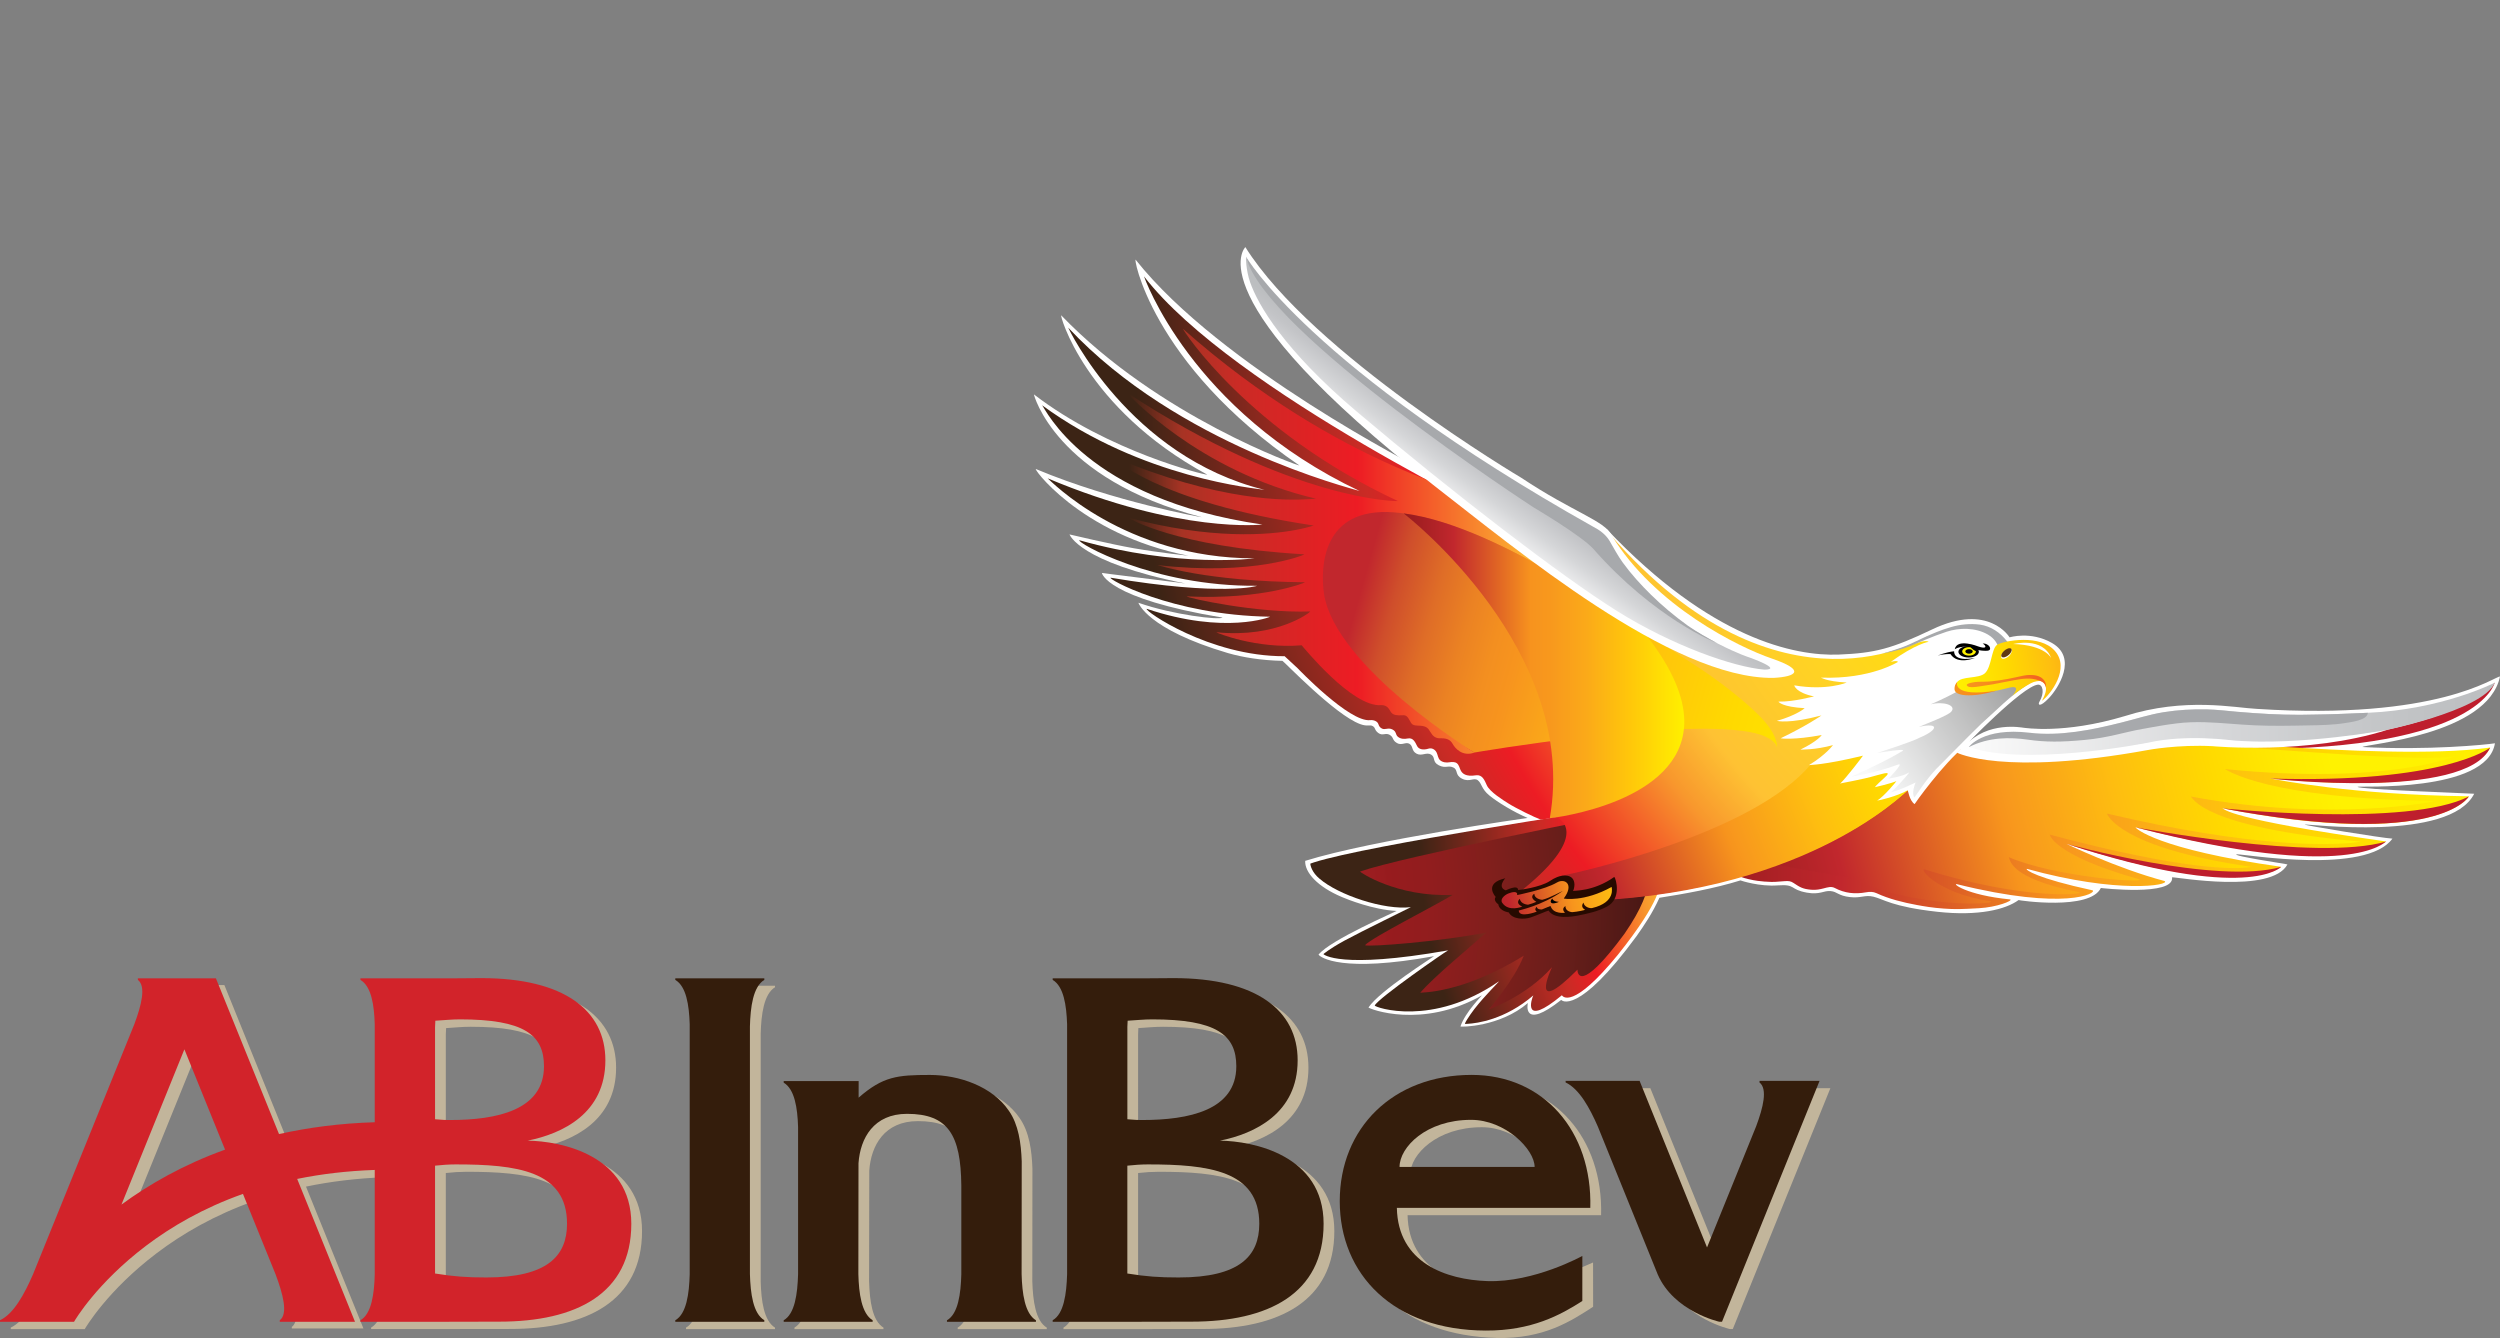 <?xml version="1.0" encoding="utf-8"?>
<!-- Generator: Adobe Illustrator 16.0.0, SVG Export Plug-In . SVG Version: 6.00 Build 0)  -->
<!DOCTYPE svg PUBLIC "-//W3C//DTD SVG 1.1//EN" "http://www.w3.org/Graphics/SVG/1.1/DTD/svg11.dtd">
<svg version="1.1" id="Layer_1" xmlns="http://www.w3.org/2000/svg" xmlns:xlink="http://www.w3.org/1999/xlink" x="0px" y="0px"
	 width="111.625px" height="59.742px" viewBox="0 0 111.625 59.742" enable-background="new 0 0 111.625 59.742"
	 xml:space="preserve">
<rect x="0" y="0" width="111.625" height="59.742" fill="#808080" stroke="none"/>
<g>
	<defs>
		<rect id="SVGID_1_" width="111.625" height="59.742"/>
	</defs>
	<clipPath id="SVGID_2_">
		<use xlink:href="#SVGID_1_"  overflow="visible"/>
	</clipPath>
	<g clip-path="url(#SVGID_2_)">
		<defs>
			<rect id="SVGID_3_" width="111.625" height="59.742"/>
		</defs>
		<clipPath id="SVGID_4_">
			<use xlink:href="#SVGID_3_"  overflow="visible"/>
		</clipPath>
		<path clip-path="url(#SVGID_4_)" fill="#C2B59B" d="M66.891,57.528c-1.728,0-3.993-0.808-4.043-3.268h8.641
			c0.095-3.438-2.096-5.938-5.3-5.938c-3.508,0-5.887,2.373-5.887,5.637c0,3.267,2.346,5.673,6.522,5.779
			c2.111,0.053,3.332-0.76,4.309-1.391l-0.003-1.978C71.13,56.37,68.651,57.528,66.891,57.528 M66.161,50.33
			c1.537,0,2.843,1.319,2.843,2.102h-6.035C62.969,51.549,64.161,50.33,66.161,50.33"/>
		<path clip-path="url(#SVGID_4_)" fill="#C2B59B" d="M34.605,44.08v-0.068h-3.975v0.068
			c0.495,0.293,0.616,1.131,0.643,1.977v11.169c-0.024,0.873-0.142,1.764-0.643,2.053v0.066h3.975v-0.066
			c-0.498-0.304-0.618-1.197-0.64-2.066V46.163C33.987,45.286,34.107,44.385,34.605,44.08"/>
		<path clip-path="url(#SVGID_4_)" fill="#C2B59B" d="M54.949,51.257c1.551-0.309,3.473-1.216,3.473-3.586
			c0-2.227-1.841-3.671-5.54-3.671l-1.423,0.013v-0.001h-3.975v0.068c0.49,0.292,0.613,1.132,0.642,1.976v11.172
			c-0.024,0.87-0.144,1.762-0.642,2.05v0.068h3.975v-0.003l2.229-0.003c3.411,0,5.89-1.237,5.89-4.37
			C59.578,51.897,56.417,51.278,54.949,51.257 M50.816,46.192c0.001-0.096,0.006-0.19,0.011-0.287
			c0.377-0.023,0.721-0.06,1.1-0.06c2.853,0,3.753,0.684,3.753,2.093c0,1.966-2.123,2.399-4.201,2.399
			c-0.207,0-0.255,0-0.663-0.034V46.192z M53.109,57.367c-0.879,0-1.455-0.039-2.293-0.177V52.375
			c0.305-0.035,0.642-0.055,0.919-0.055c2.7,0,4.972,0.272,4.972,2.649
			C56.707,56.407,55.828,57.367,53.109,57.367"/>
		<path clip-path="url(#SVGID_4_)" fill="#C2B59B" d="M79.043,48.59v0.069c0.368,0.29,0.158,1.119-0.149,1.956
			l-2.192,5.41l-3.014-7.436h-2.732l0.004,0.069c0.609,0.292,0.498,1.13,0.867,1.974l2.669,6.593
			c0.718,1.67,2.753,2.119,2.753,2.119h0.119l4.358-10.755H79.043z"/>
		<path clip-path="url(#SVGID_4_)" fill="#C2B59B" d="M46.093,57.212l0.005-5.033c-0.028-0.81-0.142-1.644-0.571-2.256
			c-0.742-1.091-2.227-1.599-3.525-1.599c-1.465,0-2.094,0.07-3.174,1.004l-0.008,0.018l-0.599-0.021l-2.748-0.727
			v0.071c0.492,0.291,0.616,1.128,0.642,1.973v6.582c-0.024,0.872-0.142,1.765-0.642,2.053v0.068h3.974v-0.068
			c-0.5-0.302-0.616-1.195-0.642-2.065l0.008-4.948c0.079-1.122,0.682-2.206,2.166-2.206
			c1.835,0,2.405,0.944,2.426,3.207v3.96c-0.025,0.872-0.146,1.765-0.644,2.053v0.068h3.977v-0.068
			C46.237,58.976,46.119,58.082,46.093,57.212"/>
		<path clip-path="url(#SVGID_4_)" fill="#341D0C" d="M62.37,53.93h8.637c0.095-3.433-2.095-5.936-5.299-5.936
			c-3.508,0-5.888,2.373-5.888,5.639s2.39,5.765,6.521,5.777c2.045,0.008,3.328-0.691,4.31-1.32l0.001-2.013
			c0,0-2.146,1.193-4.241,1.124C64.572,57.139,62.416,56.394,62.37,53.93 M65.682,50.001
			c1.532,0,2.839,1.319,2.839,2.104h-6.031C62.489,51.22,63.682,50.001,65.682,50.001"/>
		<path clip-path="url(#SVGID_4_)" fill="#341D0C" d="M34.127,43.752v-0.068h-3.975v0.068
			c0.492,0.292,0.616,1.13,0.643,1.976v11.17c-0.024,0.872-0.143,1.765-0.643,2.051v0.07h3.975v-0.07
			c-0.502-0.3-0.619-1.195-0.643-2.062V45.834C33.507,44.959,33.624,44.055,34.127,43.752"/>
		<path clip-path="url(#SVGID_4_)" fill="#341D0C" d="M54.471,50.93c1.549-0.31,3.469-1.217,3.469-3.587
			c0-2.227-1.839-3.67-5.54-3.67l-1.422,0.011H47.002v0.068c0.492,0.293,0.615,1.13,0.644,1.976v11.172
			c-0.026,0.87-0.144,1.764-0.644,2.049v0.07h3.976v-0.002l2.232-0.005c3.407,0,5.889-1.237,5.889-4.371
			C59.099,51.568,55.937,50.949,54.471,50.93 M50.336,45.865c0.003-0.096,0.008-0.192,0.013-0.29
			c0.375-0.021,0.719-0.06,1.1-0.06c2.851,0,3.752,0.685,3.752,2.093c0,1.968-2.121,2.401-4.203,2.401
			c-0.205,0-0.25,0-0.661-0.034V45.865z M52.629,57.039c-0.879,0-1.451-0.041-2.293-0.177v-4.815
			c0.305-0.035,0.64-0.056,0.919-0.056c2.7,0,4.972,0.272,4.972,2.649
			C56.227,56.079,55.35,57.039,52.629,57.039"/>
		<path clip-path="url(#SVGID_4_)" fill="#341D0C" d="M78.564,48.261l-0.003,0.071c0.371,0.29,0.164,1.117-0.149,1.957
			l-2.193,5.409l-3.011-7.438h-3.303v0.071c0.612,0.292,1.071,1.13,1.441,1.976l2.669,6.591
			c0.72,1.668,2.754,2.119,2.754,2.119h0.119l4.356-10.757H78.564z"/>
		<path clip-path="url(#SVGID_4_)" fill="#341D0C" d="M45.615,56.886l0.005-5.035c-0.029-0.81-0.144-1.643-0.574-2.254
			c-0.74-1.093-2.227-1.601-3.526-1.601c-1.466,0-2.091,0.069-3.172,1.004l-0.011,0.017l0.002-0.747h-3.347v0.071
			c0.49,0.29,0.615,1.128,0.642,1.974v6.584c-0.026,0.871-0.142,1.764-0.642,2.051v0.068h3.972v-0.068
			c-0.496-0.302-0.616-1.196-0.638-2.063l0.006-4.948c0.079-1.125,0.682-2.206,2.166-2.206
			c1.835,0,2.403,0.94,2.425,3.204v3.963c-0.024,0.871-0.141,1.764-0.641,2.051v0.068h3.973v-0.068
			C45.757,58.648,45.638,57.753,45.615,56.886"/>
		<path clip-path="url(#SVGID_4_)" fill="#C2B59B" d="M24.039,51.257c1.549-0.309,3.47-1.216,3.47-3.586
			c0-2.227-1.837-3.671-5.538-3.671l-1.425,0.013v-0.001h-3.976v0.068c0.492,0.292,0.616,1.132,0.644,1.976v4.379
			c-1.589,0.052-3.042,0.248-4.361,0.548l-2.835-7.001H6.844l0.013,0.03H6.634l0.002,0.068
			c0.373,0.292,0.157,1.132-0.156,1.976L1.953,57.227c-0.378,0.87-0.858,1.762-1.473,2.05v0.068h3.303
			c0.05-0.085,1.015-1.725,3.218-3.394c1.125-0.851,2.57-1.703,4.386-2.34l1.453,3.585
			c0.331,0.87,0.574,1.763,0.189,2.051v0.07h3.199l-2.565-6.335c1.078-0.225,2.259-0.373,3.551-0.42v4.664
			c-0.026,0.87-0.142,1.762-0.644,2.05v0.068h3.976v-0.003l2.232-0.003c3.41,0,5.889-1.237,5.889-4.37
			C28.667,51.897,25.505,51.278,24.039,51.257 M5.902,54.113l2.847-7.019l1.84,4.547
			C8.689,52.317,7.136,53.205,5.902,54.113 M19.905,46.192c0.004-0.095,0.007-0.19,0.013-0.287
			c0.374-0.023,0.721-0.06,1.1-0.06c2.85,0,3.753,0.684,3.753,2.093c0,1.966-2.124,2.399-4.204,2.399
			c-0.202,0-0.254,0-0.662-0.034V46.192z M22.197,57.367c-0.876,0-1.451-0.039-2.292-0.177V52.375
			c0.305-0.035,0.641-0.055,0.92-0.055c2.701,0,4.97,0.272,4.97,2.649
			C25.795,56.407,24.919,57.367,22.197,57.367"/>
		<path clip-path="url(#SVGID_4_)" fill="#D2232A" d="M23.558,50.93c1.553-0.31,3.472-1.217,3.472-3.587
			c0-2.227-1.838-3.67-5.541-3.67l-1.422,0.011h-3.974v0.068c0.492,0.293,0.613,1.13,0.639,1.976v4.38
			c-1.553,0.047-2.979,0.238-4.274,0.528l-2.817-6.952H6.154l0.003,0.068c0.373,0.293,0.157,1.13-0.158,1.976
			L1.474,56.899C1.095,57.77,0.616,58.663,0,58.948v0.07h3.306C3.354,58.931,4.319,57.294,6.52,55.624
			c1.113-0.842,2.537-1.681,4.328-2.316l1.457,3.592c0.327,0.87,0.569,1.764,0.187,2.049l-0.002,0.07h3.361
			l-2.582-6.38c1.055-0.216,2.205-0.357,3.463-0.401v4.662c-0.021,0.87-0.142,1.764-0.639,2.049v0.07h3.974
			v-0.002l2.23-0.005c3.412,0,5.891-1.237,5.891-4.371C28.188,51.568,25.027,50.949,23.558,50.93 M5.423,53.785
			l2.81-6.933l1.816,4.479C8.176,52.007,6.644,52.887,5.423,53.785 M19.425,45.865
			c0.001-0.096,0.005-0.192,0.013-0.29c0.375-0.021,0.721-0.06,1.098-0.06c2.853,0,3.753,0.685,3.753,2.093
			c0,1.971-2.123,2.401-4.201,2.401c-0.205,0-0.252,0-0.663-0.034V45.865z M21.718,57.039
			c-0.877,0-1.451-0.041-2.293-0.177v-4.815c0.306-0.035,0.64-0.056,0.921-0.056c2.701,0,4.972,0.272,4.972,2.649
			C25.318,56.079,24.439,57.039,21.718,57.039"/>
		<path clip-path="url(#SVGID_4_)" fill="#FFFFFF" d="M87.739,33.3c0,0,2.556-2.657,3.251-2.73
			c0.221-0.021,0.317,0.357,0.062,0.778c-0.062,0.114,0.012,0.261,0.433-0.18
			c0.421-0.441,1.286-1.795,0.137-2.458c-0.95-0.545-1.895-0.252-1.895-0.252s-0.927-1.563-3.453-0.356
			c-1.813,0.867-2.559,1.06-4.178,1.125c-1.947,0.074-5.695-0.681-10.35-5.595l-8.352-2.731
			c0,0-8.886-4.508-12.68-9.295c-0.147-0.308,0.611,4.606,7.305,9.177c0.021,0.042-6.267-2.165-10.633-6.7
			c-0.103-0.126,1.019,4.131,6.522,7.112c-0.092,0.023-4.435-1.036-7.743-3.585c-0.021-0.02,0.948,3.781,7.496,5.482
			c0.042,0.02-3.937-0.693-7.389-2.142c-0.296-0.231,1.895,2.919,6.8,3.864c0,0-1.23-0.123-2.456-0.336
			c-0.969-0.168-2.862-0.616-2.862-0.616s0.413,1.24,5.172,2.191l-3.727-0.469c0,0,0.188,1.13,5.389,1.992
			c-0.148,0.115-2.191-0.116-3.759-0.663c0,0,0.379,1.178,4.001,2.248c0.663,0.19,1.484,0.325,2.431,0.346
			c0.041,0,2.359,2.425,3.474,2.825c0.337,0.125,0.433,0.006,0.567,0.094c0.127,0.081,0.057,0.168,0.244,0.305
			c0.189,0.137,0.317-0.025,0.498,0.077c0.197,0.112,0.106,0.238,0.326,0.367c0.221,0.131,0.398-0.067,0.565,0.038
			c0.17,0.104,0.079,0.312,0.314,0.438c0.232,0.126,0.436-0.08,0.645,0.038c0.214,0.124,0.041,0.324,0.348,0.481
			c0.305,0.156,0.421-0.013,0.652,0.1c0.222,0.108,0.053,0.333,0.39,0.501c0.335,0.169,0.525-0.076,0.705,0.071
			c0.179,0.144,0.152,0.38,0.504,0.67c0.368,0.306,1.11,0.753,1.716,1.01c0,0-6.899,0.971-9.932,1.915
			c-0.026,0.509,0.543,1.156,1.643,1.617c0.227,0.099,1.395,0.568,2.442,0.62c0,0.014-2.975,1.297-3.49,1.951
			c0.092,0.127,1.037,0.82,5.159,0.068c0,0.014-2.448,1.555-2.928,2.29c0.032,0.064,2.381,0.982,5.068-0.541
			c0,0.014-0.735,0.731-0.962,1.388c-0.01,0.034,1.759,0.029,3.012-1.046c-0.013,0.027-0.266,1.247,1.49-0.14
			c0,0.024,0.724,0.747,3.366-2.852c0.348-0.496,0.706-1.02,1.016-1.706c1.088-0.171,2.428-0.405,3.619-0.776
			c0.026,0.013,0.856,0.285,1.669,0.222c0.821-0.06,0.513,0.185,1.3,0.325
			c0.588,0.104,0.742-0.101,1.06-0.07c0.295,0.026,0.328,0.208,0.865,0.268c0.484,0.057,0.657-0.109,1.04-0.019
			c0.446,0.104,0.823,0.451,2.866,0.676c1.836,0.201,3.045-0.106,3.618-0.525
			c-0.013,0.014,3.187,0.482,3.673-0.538c0,0,3.295,0.38,3.18-0.477c0.177-0.021,4.436,0.756,5.152-0.575
			c0.013-0.013-2.478-0.377-2.273-0.454c0.44,0,5.78,0.921,6.96-0.698c-0.49-0.029-3.964-0.599-3.916-0.629
			c0.066-0.042,6.472,0.795,7.568-1.375c-0.231-0.021-5.146-0.19-5.211-0.309
			c-0.039-0.055,5.78,0.288,6.137-1.945c-0.354,0.064-3.028,0.322-5.916,0.168
			c0.087-0.129,5.592-0.518,6.141-3.149c-0.253-0.005-2.748,1.97-10.865,1.445
			c-0.955-0.043-3.201-0.535-5.896,0.325c-2.737,0.819-4.478,0.517-4.518,0.517
			C90.303,32.493,88.737,32.173,87.739,33.3"/>
	</g>
	<g clip-path="url(#SVGID_2_)">
		<defs>
			<path id="SVGID_5_" d="M71.975,36.094c-0.288,0.045-10.871,1.631-13.301,2.409c-0.049,0.017-0.124,0.04-0.167,0.057
				c-0.004,0.084,0.079,0.4,0.408,0.672c0.835,0.724,2.881,1.418,4.082,1.272c-0.042,0.025-2.26,1.108-2.981,1.502
				c-0.72,0.398-0.926,0.596-0.926,0.596s0.686,0.694,5.57-0.169c-0.165,0.084-3.126,2.137-3.279,2.464
				c0.022,0.088,2.568,0.974,5.543-1.079c0.029,0.004-0.602,0.604-1.098,1.242
				c-0.122,0.157-0.234,0.325-0.315,0.453c-0.094,0.149-0.103,0.2-0.103,0.2s-0.004,0.005,0.033,0.005
				c0.023,0,0.057-0.002,0.092-0.005c0.417-0.022,1.669-0.185,2.93-1.268c-0.064,0.109-0.544,1.5,1.276-0.007
				c0.028,0.049,0.461,0.686,2.501-1.809c1.997-2.498,1.861-3.154,1.861-3.154l-2.118-3.381H71.975z"/>
		</defs>
		<clipPath id="SVGID_6_">
			<use xlink:href="#SVGID_5_"  overflow="visible"/>
		</clipPath>
		
			<radialGradient id="SVGID_7_" cx="0" cy="59.742" r="1" gradientTransform="matrix(30.686 0 0 30.607 89.641 -1791.708)" gradientUnits="userSpaceOnUse">
			<stop  offset="0" style="stop-color:#FFFAC2"/>
			<stop  offset="0.038" style="stop-color:#FFF200"/>
			<stop  offset="0.146" style="stop-color:#FFED00"/>
			<stop  offset="0.267" style="stop-color:#FFE300"/>
			<stop  offset="0.393" style="stop-color:#FFD323"/>
			<stop  offset="0.494" style="stop-color:#FEC233"/>
			<stop  offset="0.541" style="stop-color:#F8982D"/>
			<stop  offset="0.637" style="stop-color:#ED1C24"/>
			<stop  offset="0.681" style="stop-color:#CA2B25"/>
			<stop  offset="0.857" style="stop-color:#3C2415"/>
			<stop  offset="1" style="stop-color:#3C2415"/>
		</radialGradient>
		<rect x="58.503" y="36.094" clip-path="url(#SVGID_6_)" fill="url(#SVGID_7_)" width="15.733" height="9.851"/>
	</g>
	<g clip-path="url(#SVGID_2_)">
		<defs>
			<path id="SVGID_8_" d="M63.411,44.327h0.002H63.411z M60.728,38.914c-0.032,0.017,1.647,1.154,4.133,1.042
				c-0.788,0.484-3.603,1.9-3.914,2.247c0.144,0.092,3.39-0.165,5.421-0.567
				c-0.808,0.725-2.333,1.964-2.955,2.691c0.037-0.026,1.831,0.066,4.621-1.654
				c-0.409,1.084-1.572,2.407-1.572,2.407s1.682-0.588,2.837-1.894c-0.056,0.093-1.048,2.295,1.134,0.111
				c-0.002,0.113,0.061,1.159,2.099-1.603c1.586-2.295,0.965-2.971,0.965-2.971l-1.19-2.383
				C72.307,36.341,62.522,38.273,60.728,38.914"/>
		</defs>
		<clipPath id="SVGID_9_">
			<use xlink:href="#SVGID_8_"  overflow="visible"/>
		</clipPath>
		
			<radialGradient id="SVGID_10_" cx="0" cy="59.742" r="1" gradientTransform="matrix(37.892 0 0 37.794 47.406 -2217.302)" gradientUnits="userSpaceOnUse">
			<stop  offset="0" style="stop-color:#C1272D"/>
			<stop  offset="0.005" style="stop-color:#C1272D"/>
			<stop  offset="0.103" style="stop-color:#BD262C"/>
			<stop  offset="0.197" style="stop-color:#B52429"/>
			<stop  offset="0.289" style="stop-color:#A92125"/>
			<stop  offset="0.381" style="stop-color:#991C1F"/>
			<stop  offset="0.387" style="stop-color:#971B1E"/>
			<stop  offset="0.437" style="stop-color:#911D1E"/>
			<stop  offset="0.511" style="stop-color:#801F1C"/>
			<stop  offset="0.6" style="stop-color:#661E1A"/>
			<stop  offset="0.699" style="stop-color:#461714"/>
			<stop  offset="0.735" style="stop-color:#3A1310"/>
			<stop  offset="1" style="stop-color:#3A1310"/>
		</radialGradient>
		<rect x="60.696" y="36.341" clip-path="url(#SVGID_9_)" fill="url(#SVGID_10_)" width="13.421" height="9.141"/>
	</g>
	<g clip-path="url(#SVGID_2_)">
		<defs>
			<rect id="SVGID_11_" width="111.625" height="59.742"/>
		</defs>
		<clipPath id="SVGID_12_">
			<use xlink:href="#SVGID_11_"  overflow="visible"/>
		</clipPath>
		<path clip-path="url(#SVGID_12_)" fill="#BE1E2D" d="M100.515,33.441c0,0,8.792-0.547,10.876-2.963
			C111.391,30.479,110.717,33.482,100.515,33.441"/>
	</g>
	<g clip-path="url(#SVGID_2_)">
		<defs>
			<path id="SVGID_13_" d="M86.975,32.989c-1.565,1.605-10.351,5.277-11.001,5.787l1.355,0.182
				c0.387,0.276,1.132,0.385,1.45,0.404c0.314,0.017,0.377,0.023,0.499,0.012c0.126-0.009,0.226-0.015,0.404-0.03
				c0.18-0.016,0.277,0,0.395,0.078c0.298,0.2,0.423,0.272,0.792,0.305c0.223,0.019,0.398-0.021,0.548-0.059
				c0.197-0.051,0.347-0.1,0.5-0.022c0.456,0.24,0.906,0.285,1.408,0.195c0.163-0.029,0.307-0.031,0.46,0.039
				c0.553,0.257,1.192,0.415,1.792,0.526c0.328,0.061,0.715,0.128,1.217,0.162c0.498,0.037,0.753,0.029,1.559-0.016
				c0.807-0.042,1.533-0.336,1.405-0.392c-2-0.197-2.63-0.741-2.374-0.68c4.854,1.203,6.267,0.39,6.048,0.273
				c-2.49-0.536-3.021-0.923-2.933-0.959c4.077,1.129,6.423,0.734,6.153,0.545
				c-2.147-0.57-4.392-1.664-4.392-1.664c5.807,1.864,8.252,1.56,9.146,1.255
				c0.351-0.118,0.462-0.236,0.445-0.227c-5.556-0.786-6.501-1.726-6.501-1.763
				c6.552,1.657,9.396,1.297,10.525,0.935c0.476-0.152,0.65-0.304,0.666-0.304
				c-7.109-1.008-7.207-1.442-7.315-1.483c9.552,1.855,11.059-0.531,11.004-0.533
				c-5.273-0.075-8.364-0.711-8.89-0.798c9.165,0.888,9.842-1.379,9.842-1.379c-2.543,0.355-6.693,0.127-9.376-0.04
				c-2.785-0.207-3.801-0.156-7.701,0.357c-7.255,0.988-7.136-0.665-7.131-0.708H86.975z"/>
		</defs>
		<clipPath id="SVGID_14_">
			<use xlink:href="#SVGID_13_"  overflow="visible"/>
		</clipPath>
		
			<linearGradient id="SVGID_15_" gradientUnits="userSpaceOnUse" x1="0" y1="59.742" x2="1" y2="59.742" gradientTransform="matrix(35.21 0 0 35.21 75.969 -2066.692)">
			<stop  offset="0" style="stop-color:#971B1E"/>
			<stop  offset="0.005" style="stop-color:#971B1E"/>
			<stop  offset="0.177" style="stop-color:#C1272D"/>
			<stop  offset="0.453" style="stop-color:#F7941D"/>
			<stop  offset="0.473" style="stop-color:#F8991D"/>
			<stop  offset="0.648" style="stop-color:#FEBE10"/>
			<stop  offset="0.801" style="stop-color:#FFD900"/>
			<stop  offset="0.923" style="stop-color:#FFEA00"/>
			<stop  offset="1" style="stop-color:#FFF200"/>
		</linearGradient>
		<rect x="75.974" y="32.989" clip-path="url(#SVGID_14_)" fill="url(#SVGID_15_)" width="35.21" height="7.695"/>
	</g>
	<g clip-path="url(#SVGID_2_)">
		<defs>
			<path id="SVGID_16_" d="M100.544,38.704h0.005c0.001,0,0.001-0.002,0-0.002
				C100.549,38.702,100.545,38.702,100.544,38.704 M76.91,38.188l5.498,0.973c3.383,1.481,6.745,1.195,6.494,1.089
				c-2.529-0.391-3.301-1.583-2.927-1.418c4.436,1.372,7.069,1.111,6.869,1.006
				c-3.283-0.646-3.065-1.522-3.163-1.568c2.101,0.892,6.092,1.173,5.846,0.993
				c-3.861-1.083-4.006-1.998-4.006-1.998c6.014,1.606,8.233,1.536,8.839,1.467c0.109-0.012,0.167-0.024,0.184-0.026
				c-5.927-0.847-6.467-2.347-6.467-2.38c6.436,1.515,9.792,1.41,10.91,1.308
				c0.281-0.026,0.422-0.053,0.432-0.053c-7.191-0.655-7.505-1.98-7.604-2.018
				c6.37,1.188,10.989,0.2,10.938,0.198c-7.537-0.097-9.312-1.379-9.414-1.422
				c7.282,0.728,10.313-0.582,10.313-0.582c-1.329,0.295-7.906-0.297-10.372-0.452
				c-2.57-0.19-2.262-0.099-5.856,0.373c-5.338,0.519-6.42-0.518-6.42-0.518
				C86.434,33.754,78.426,37.003,76.91,38.188"/>
		</defs>
		<clipPath id="SVGID_17_">
			<use xlink:href="#SVGID_16_"  overflow="visible"/>
		</clipPath>
		
			<linearGradient id="SVGID_18_" gradientUnits="userSpaceOnUse" x1="0" y1="59.742" x2="1" y2="59.742" gradientTransform="matrix(26.368 -6.712 6.712 26.368 -323.234 -1534.467)">
			<stop  offset="0" style="stop-color:#971B1E"/>
			<stop  offset="0.005" style="stop-color:#971B1E"/>
			<stop  offset="0.177" style="stop-color:#C1272D"/>
			<stop  offset="0.453" style="stop-color:#F7941D"/>
			<stop  offset="0.473" style="stop-color:#F8991D"/>
			<stop  offset="0.648" style="stop-color:#FEBE10"/>
			<stop  offset="0.801" style="stop-color:#FFD900"/>
			<stop  offset="0.923" style="stop-color:#FFEA00"/>
			<stop  offset="1" style="stop-color:#FFF200"/>
		</linearGradient>
		<polygon clip-path="url(#SVGID_17_)" fill="url(#SVGID_18_)" points="78.902,48.469 111.45,40.183 107.658,25.287 
			75.11,33.572 		"/>
	</g>
	<g clip-path="url(#SVGID_2_)">
		<defs>
			<rect id="SVGID_19_" width="111.625" height="59.742"/>
		</defs>
		<clipPath id="SVGID_20_">
			<use xlink:href="#SVGID_19_"  overflow="visible"/>
		</clipPath>
		<path clip-path="url(#SVGID_20_)" fill="#BE1E2D" d="M99.228,36.091c0,0,8.308,0.867,11.007-0.53
			C110.234,35.56,108.927,37.928,99.228,36.091"/>
		<path clip-path="url(#SVGID_20_)" fill="#BE1E2D" d="M95.353,36.941c0,0,8.099,1.544,11.192,0.632
			C106.486,37.573,104.976,39.426,95.353,36.941"/>
		<path clip-path="url(#SVGID_20_)" fill="#BE1E2D" d="M92.261,37.675c0,0,6.736,1.862,9.592,1.029
			C101.853,38.704,100.387,40.324,92.261,37.675"/>
		<path clip-path="url(#SVGID_20_)" fill="#BE1E2D" d="M101.341,34.76c0,0,8.751,1.001,9.844-1.379
			C111.185,33.381,109.154,35.001,101.341,34.76"/>
	</g>
	<g clip-path="url(#SVGID_2_)">
		<defs>
			<path id="SVGID_21_" d="M46.525,18.091c0.001,0.002,0.001,0.002,0.003,0.003
				C46.526,18.093,46.526,18.093,46.525,18.091z M60.707,21.924c-0.418-0.135-8.124-2.063-13.012-7.295
				c0.021,0.044,2.707,5.748,8.764,7.242c-0.358-0.063-5.448-0.495-9.931-3.777c0.129,0.117,1.935,4.193,9.841,5.326
				c0,0-3.67,0.426-9.592-2.063c0.112,0.08,3.423,3.569,9.232,3.574c0,0-3.371,0.444-7.817-0.81
				c-0.13,0.094,3.275,2.075,7.932,2.034c0.053,0.005-1.531,0.479-6.53-0.36
				c-0.207,0.013,2.686,1.673,7.111,1.741c0.053,0.004-2.018,0.819-5.503-0.352
				c-0.142,0.062,2.786,2.126,6.157,2.116l0.577,0.534c0,0,2.314,2.425,3.241,2.32
				c0.144-0.016,0.327,0.042,0.37,0.183c0.03,0.09,0.067,0.145,0.154,0.191c0.07,0.038,0.139,0.024,0.21,0.014
				c0.072-0.012,0.151-0.021,0.245,0.021c0.205,0.093,0.144,0.234,0.254,0.328c0.12,0.106,0.291,0.114,0.44,0.083
				c0.252-0.054,0.341,0.174,0.422,0.334c0.076,0.151,0.271,0.194,0.515,0.118c0.133-0.043,0.287,0.03,0.356,0.17
				c0.059,0.115,0.058,0.262,0.162,0.351c0.109,0.095,0.278,0.114,0.417,0.088c0.103-0.019,0.242-0.022,0.326,0.043
				c0.108,0.081,0.123,0.241,0.185,0.343c0.062,0.104,0.2,0.271,0.674,0.195
				c0.278-0.038,0.379,0.221,0.477,0.441c0.132,0.303,0.747,0.677,0.948,0.806
				c0.363,0.231,1.19,0.636,1.467,0.732L69.493,36.5h0.013c0,0,1.667,0.629-1.513,3.218
				c0.55,0.941,11.039,0.868,17.061-4.318c0.488-0.421,1.044-1.022,1.566-1.502
				c0.008-0.076,0.136-3.812-0.584-5.476c0,0-6.562,4.184-14.149-4.563c-0.152-0.09-0.653-0.04-1.27,0.009
				c-1.018,0.082-2.338,0.164-2.887-0.374c0,0-12.699-6.027-16.651-11.154C51.079,12.339,53.156,18.347,60.707,21.924"
				/>
		</defs>
		<clipPath id="SVGID_22_">
			<use xlink:href="#SVGID_21_"  overflow="visible"/>
		</clipPath>
		
			<radialGradient id="SVGID_23_" cx="0" cy="59.742" r="1" gradientTransform="matrix(56.726 0 0 56.579 99.188 -3363.762)" gradientUnits="userSpaceOnUse">
			<stop  offset="0" style="stop-color:#FFFAC2"/>
			<stop  offset="0.038" style="stop-color:#FFF200"/>
			<stop  offset="0.146" style="stop-color:#FFED00"/>
			<stop  offset="0.267" style="stop-color:#FFE300"/>
			<stop  offset="0.393" style="stop-color:#FFD323"/>
			<stop  offset="0.494" style="stop-color:#FEC233"/>
			<stop  offset="0.541" style="stop-color:#F8982D"/>
			<stop  offset="0.637" style="stop-color:#ED1C24"/>
			<stop  offset="0.681" style="stop-color:#CA2B25"/>
			<stop  offset="0.857" style="stop-color:#3C2415"/>
			<stop  offset="1" style="stop-color:#3C2415"/>
		</radialGradient>
		<rect x="46.525" y="12.339" clip-path="url(#SVGID_22_)" fill="url(#SVGID_23_)" width="40.231" height="28.32"/>
	</g>
	<g clip-path="url(#SVGID_2_)">
		<defs>
			<path id="SVGID_24_" d="M80.893,34.083c-2.635,3.205-10.643,4.919-11.221,5.034
				c0.561,0.031,0.44,0.234,0.44,0.234c0.143,0.501-0.05,0.673-0.05,0.673c1.095-0.002,1.738-0.464,1.988-0.613
				c0.062,0.342,0.033,0.744,0.033,0.744c9.336-0.698,13.327-5.097,13.327-5.097l-1.204,0.519
				c-0.263,0.12-0.016-0.064-0.016-0.064l0.757-0.777l-1.071,0.299l0.672-0.644l-2.19,0.481l0.96-1.219
				L80.893,34.083z"/>
		</defs>
		<clipPath id="SVGID_25_">
			<use xlink:href="#SVGID_24_"  overflow="visible"/>
		</clipPath>
		
			<linearGradient id="SVGID_26_" gradientUnits="userSpaceOnUse" x1="0" y1="59.742" x2="1" y2="59.742" gradientTransform="matrix(19.042 -7.659 7.659 19.042 -389.138 -1097.032)">
			<stop  offset="0" style="stop-color:#971B1E"/>
			<stop  offset="0.005" style="stop-color:#971B1E"/>
			<stop  offset="0.177" style="stop-color:#C1272D"/>
			<stop  offset="0.453" style="stop-color:#F7941D"/>
			<stop  offset="0.473" style="stop-color:#F8991D"/>
			<stop  offset="0.648" style="stop-color:#FEBE10"/>
			<stop  offset="0.801" style="stop-color:#FFD900"/>
			<stop  offset="0.923" style="stop-color:#FFEA00"/>
			<stop  offset="1" style="stop-color:#FFF200"/>
		</linearGradient>
		<polygon clip-path="url(#SVGID_25_)" fill="url(#SVGID_26_)" points="71.863,45.603 87.66,39.25 83.219,28.206 
			67.422,34.56 		"/>
	</g>
	<g clip-path="url(#SVGID_2_)">
		<defs>
			<rect id="SVGID_27_" width="111.625" height="59.742"/>
		</defs>
		<clipPath id="SVGID_28_">
			<use xlink:href="#SVGID_27_"  overflow="visible"/>
		</clipPath>
		<path clip-path="url(#SVGID_28_)" fill="#FFFFFF" d="M89.674,28.89c0,0-0.879-2.031-4.301-0.104
			c0.014,0,0.59-0.253,0.748-0.121c0.015-0.028-0.606,0.093-1.701,0.89c0,0,0.28-0.084,0.324,0
			c0.015-0.014-1.206,0.783-3.438,0.701c0-0.015,0.19,0.166,1.147,0.219c0.012,0-0.883,0.378-2.336,0.126
			c-0.01,0,0.058,0.327,0.88,0.495c0-0.013-0.876,0.246-1.587,0.231c0,0.021,0.181,0.24,1.168,0.293
			c0.013,0-0.376,0.325-1.242,0.566c0,0,0.519,0.149,1.992-0.241c0.011,0-0.686,0.473-1.823,1.02
			c0,0.009,0.612,0.084,1.834-0.147c0,0.012-0.181,0.274-0.948,0.651c0.01,0,0.653,0.021,1.453-0.2
			c0-0.01-0.283,0.411-1.073,0.894c0.021-0.012,0.63,0.01,2.41-0.422c0.01,0-0.749,0.998-1.022,1.25
			c0.022-0.03,0.907-0.155,1.655-0.378c0.293-0.072,0.702-0.22,0.314,0.126c-0.392,0.347-0.411,0.409-0.411,0.409
			s0.695-0.157,0.958-0.272c0.012,0-0.558,0.692-0.86,0.87c0.028,0.011,0.902-0.189,1.365-0.462
			c0.012,0,0.072,0.462,0.307,0.62c-0.01,0,1.242-1.773,2.255-2.604c0.65-0.767,2.156-2.184,2.272-2.455
			C90.347,30.181,89.737,29.037,89.674,28.89"/>
		<path clip-path="url(#SVGID_28_)" d="M87.254,29.079c0,0-0.081,0.488,0.924,0.299c0,0-0.769,0.327-1.088-0.173
			c0,0-0.288-0.017-0.57,0.067C86.519,29.272,86.885,29.114,87.254,29.079"/>
		<path clip-path="url(#SVGID_28_)" d="M87.279,28.99c0,0,0.335-0.243,0.943-0.024c0.047,0.016,0.035,0.036,0.084,0.055
			c0.024,0.009,0.06,0.01,0.083,0.014c0.064,0.013,0.125,0.018,0.19,0.021c0.064,0.005,0.114,0.003,0.176-0.003
			c0.051-0.008,0.108-0.038,0.104-0.094c-0.001-0.086-0.072-0.15-0.144-0.188
			c-0.094-0.05-0.191-0.038-0.191-0.038s0.071,0.041,0.104,0.087c0.052,0.072,0.019,0.154-0.302,0.043
			C88.327,28.863,87.377,28.48,87.279,28.99"/>
		<path clip-path="url(#SVGID_28_)" d="M88.356,29.102c0,0.142-0.205,0.256-0.458,0.256c-0.25,0-0.456-0.114-0.456-0.256
			s0.206-0.256,0.456-0.256C88.15,28.847,88.356,28.96,88.356,29.102"/>
		<path clip-path="url(#SVGID_28_)" fill="#FFF200" d="M88.223,29.085c0,0.104-0.137,0.189-0.305,0.189
			s-0.306-0.085-0.306-0.189s0.138-0.189,0.306-0.189S88.223,28.981,88.223,29.085"/>
		<path clip-path="url(#SVGID_28_)" d="M88.082,29.085c0,0.056-0.072,0.102-0.164,0.102s-0.167-0.046-0.167-0.102
			c0-0.056,0.075-0.102,0.167-0.102S88.082,29.029,88.082,29.085"/>
		<path clip-path="url(#SVGID_28_)" d="M87.957,28.86c0,0,0.117,0.164,0.264,0.208c0.145,0.044,0.002-0.185,0.002-0.185
			L87.957,28.86z"/>
		<path clip-path="url(#SVGID_28_)" fill="#A7A9AC" d="M86.459,28.225c-0.388,0.157-0.765,0.339-1.143,0.518
			c-0.474,0.225-1.224,0.425-1.296,0.447c0.019-0.007,0.832-0.132,1.464-0.422c0.166-0.077,0.339-0.145,0.506-0.214
			c0.306-0.126,0.613-0.244,0.926-0.347c0.561-0.184,1.284-0.197,1.843,0.126c0.348,0.199,0.444,0.49,0.447,0.52
			c0,0.003,0.003,0.018,0.003,0.018c0.129-0.09,0.357-0.16,0.466-0.174c-0.037-0.031-0.029-0.037-0.066-0.067
			c-0.297-0.388-0.718-0.67-1.202-0.74c-0.435-0.058-0.892-0.01-1.31,0.114
			C86.882,28.067,86.666,28.14,86.459,28.225"/>
		<g opacity="0.55" clip-path="url(#SVGID_28_)">
			<g>
				<defs>
					<rect id="SVGID_29_" x="80.241" y="26.767" width="12.75" height="12.584"/>
				</defs>
				<clipPath id="SVGID_30_">
					<use xlink:href="#SVGID_29_"  overflow="visible"/>
				</clipPath>
				<g clip-path="url(#SVGID_30_)">
					<defs>
						<path id="SVGID_31_" d="M86.198,31.451c0.565-0.151,1.178,0.038,0.923,0.328
							c-0.159,0.178-1.157,0.552-1.446,0.678c0.955-0.213,0.838,0.143,0.065,0.467
							c-0.361,0.198-1.708,0.623-1.912,0.691c-0.012,0.008,0.202-0.029,0.449-0.065
							c0.374-0.055,0.822-0.109,0.663-0.013c-0.514,0.307-1.288,0.704-2.275,1.138v0.001
							c0.047-0.006,1.007-0.14,2.07-0.533c0.185-0.072,0.039,0.118-0.125,0.31
							c-0.165,0.188-0.352,0.376-0.256,0.309c0.772-0.13,0.884-0.292,0.89-0.265
							c-0.218,0.285-0.617,0.708-0.827,0.887c0.18-0.047,0.585-0.185,1.112-0.443
							c-0.041,0.095-0.18,0.484-0.056,0.661c0.024,0.034,0.516-0.85,1.201-1.492
							c0.493-0.49,0.963-0.986,1.784-1.787c0.658-0.58,1.318-1.283,2.111-1.782
							c-0.019-0.047-0.44-0.008-0.935,0.031c-0.701,0.057-1.551,0.113-1.578-0.089
							C88.057,30.481,87.311,30.981,86.198,31.451"/>
					</defs>
					<clipPath id="SVGID_32_">
						<use xlink:href="#SVGID_31_"  overflow="visible"/>
					</clipPath>
					
						<linearGradient id="SVGID_33_" gradientUnits="userSpaceOnUse" x1="0" y1="59.742" x2="1" y2="59.742" gradientTransform="matrix(9.563 -6.694 6.694 9.563 -316.154 -536.287)">
						<stop  offset="0" style="stop-color:#F4F5F5"/>
						<stop  offset="1" style="stop-color:#000000"/>
					</linearGradient>
					<polygon clip-path="url(#SVGID_32_)" fill="url(#SVGID_33_)" points="85.264,39.349 92.99,33.94 87.97,26.768 
						80.242,32.176 					"/>
				</g>
			</g>
		</g>
	</g>
	<g clip-path="url(#SVGID_2_)">
		<defs>
			<path id="SVGID_34_" d="M89.153,28.804c-0.234,0.198-0.232,0.949-0.51,1.24
				c-0.276,0.289-1.092,0.114-1.276,0.44c-0.405,0.759,1.19,0.525,2.372,0.215
				c0.55-0.122,0.116,0.365,0.116,0.365c0.068-0.057,0.191-0.155,0.191-0.155
				c0.071-0.051,0.145-0.102,0.216-0.151c0.137-0.09,0.274-0.181,0.417-0.252c0.081-0.042,0.167-0.073,0.255-0.086
				c0.053-0.007,0.159-0.03,0.205-0.004c0.47,0.238,0.023,0.841,0.041,0.873c0.369-0.274,1.272-1.44,0.565-2.232
				c-0.331-0.373-0.881-0.486-1.389-0.486C89.782,28.57,89.258,28.715,89.153,28.804"/>
		</defs>
		<clipPath id="SVGID_35_">
			<use xlink:href="#SVGID_34_"  overflow="visible"/>
		</clipPath>
		
			<linearGradient id="SVGID_36_" gradientUnits="userSpaceOnUse" x1="0" y1="59.742" x2="1" y2="59.742" gradientTransform="matrix(7.854 -1.22 1.22 7.854 13.31 -438.719)">
			<stop  offset="0" style="stop-color:#FFF200"/>
			<stop  offset="0.116" style="stop-color:#FFF200"/>
			<stop  offset="0.24" style="stop-color:#FFE900"/>
			<stop  offset="0.438" style="stop-color:#FFD900"/>
			<stop  offset="0.686" style="stop-color:#FEBE10"/>
			<stop  offset="0.97" style="stop-color:#F8981D"/>
			<stop  offset="1" style="stop-color:#F7941E"/>
		</linearGradient>
		<polygon clip-path="url(#SVGID_35_)" fill="url(#SVGID_36_)" points="87.092,32.121 92.864,31.225 92.322,27.737 
			86.55,28.634 		"/>
	</g>
	<g clip-path="url(#SVGID_2_)">
		<defs>
			<path id="SVGID_37_" d="M90.084,30.224c-0.283,0.061-0.565,0.12-0.85,0.159c-0.197,0.025-0.399,0.052-0.598,0.054
				c-0.197,0-0.414,0-0.609,0.044c-0.06,0.012-0.309,0.068-0.172,0.16c0.094,0.062,0.265,0.038,0.37,0.029
				c0.145-0.015,0.285-0.043,0.435-0.065c0.105-0.014,0.211-0.029,0.317-0.049
				c0.118-0.025,0.236-0.048,0.358-0.071c0.202-0.042,0.404-0.077,0.609-0.116c0.355-0.066,0.734-0.124,1.084,0.01
				c0.134,0.053,0.278,0.078,0.326,0.324c0.011-0.085,0.008-0.24-0.132-0.381
				c-0.149-0.159-0.399-0.185-0.595-0.185C90.442,30.137,90.263,30.186,90.084,30.224"/>
		</defs>
		<clipPath id="SVGID_38_">
			<use xlink:href="#SVGID_37_"  overflow="visible"/>
		</clipPath>
		
			<linearGradient id="SVGID_39_" gradientUnits="userSpaceOnUse" x1="0" y1="59.742" x2="1" y2="59.742" gradientTransform="matrix(3.451 -0.56 0.56 3.451 54.388 -175.466)">
			<stop  offset="0" style="stop-color:#F7941E"/>
			<stop  offset="0.197" style="stop-color:#F78F1E"/>
			<stop  offset="0.475" style="stop-color:#F58220"/>
			<stop  offset="0.801" style="stop-color:#F36C21"/>
			<stop  offset="0.878" style="stop-color:#F26522"/>
			<stop  offset="0.982" style="stop-color:#F26522"/>
			<stop  offset="1" style="stop-color:#F26522"/>
		</linearGradient>
		<polygon clip-path="url(#SVGID_38_)" fill="url(#SVGID_39_)" points="87.812,31.279 91.455,30.689 91.272,29.561 
			87.63,30.152 		"/>
	</g>
	<g clip-path="url(#SVGID_2_)">
		<defs>
			<rect id="SVGID_40_" width="111.625" height="59.742"/>
		</defs>
		<clipPath id="SVGID_41_">
			<use xlink:href="#SVGID_40_"  overflow="visible"/>
		</clipPath>
		<path clip-path="url(#SVGID_41_)" fill="#FFFFFF" d="M89.802,28.983c0.06,0.047,0.01,0.206-0.103,0.311
			c-0.111,0.104-0.255,0.15-0.317,0.104c-0.061-0.043-0.029-0.195,0.082-0.299
			C89.575,28.995,89.737,28.94,89.802,28.983"/>
		<path clip-path="url(#SVGID_41_)" fill="#603913" d="M89.792,28.96c0.062,0.044,0.023,0.167-0.089,0.271
			c-0.109,0.102-0.253,0.15-0.317,0.104c-0.061-0.044-0.022-0.167,0.09-0.269
			C89.587,28.962,89.728,28.914,89.792,28.96"/>
		<path clip-path="url(#SVGID_41_)" fill="#FFFFFF" d="M89.889,28.756c0,0,1.335-0.345,1.705,0.644
			C91.609,29.418,91.353,28.799,89.889,28.756"/>
	</g>
	<g clip-path="url(#SVGID_2_)">
		<defs>
			<path id="SVGID_42_" d="M111.398,30.478c-0.073,0.037-2.38,1.203-5.671,1.348
				c-0.179,0.007-0.355,0.016-0.532,0.024c-0.834,0.038-1.668,0.062-2.5,0.066c-0.935,0.002-1.846-0.053-2.814-0.138
				c-0.447-0.036-0.895-0.095-1.346-0.103c-0.644-0.013-1.286,0.023-1.916,0.124
				c-0.654,0.103-1.27,0.308-1.908,0.468c-1.304,0.325-2.728,0.612-4.08,0.449
				c-2.107-0.252-2.721,0.646-2.721,0.646c0.553,0.21,1.153,0.321,1.945,0.376c0.39,0.031,1.667,0.054,3.137-0.084
				c1.051-0.095,1.828-0.278,2.617-0.42c0.505-0.088,0.92-0.132,1.432-0.193
				c0.424-0.055,0.935-0.061,1.361-0.051c0.497,0.012,1.399,0.112,2.407,0.156
				c0.769,0.03,1.724-0.023,2.519-0.073c0.59-0.036,2.272-0.299,2.776-0.384
				c0.14-0.022,4.744-0.923,5.294-2.212H111.398z"/>
		</defs>
		<clipPath id="SVGID_43_">
			<use xlink:href="#SVGID_42_"  overflow="visible"/>
		</clipPath>
		
			<linearGradient id="SVGID_44_" gradientUnits="userSpaceOnUse" x1="0.001" y1="59.743" x2="1.001" y2="59.743" gradientTransform="matrix(23.489 0 0 23.489 87.906 -1371.151)">
			<stop  offset="0" style="stop-color:#FBFBFB"/>
			<stop  offset="0.005" style="stop-color:#FBFBFB"/>
			<stop  offset="0.034" style="stop-color:#F8F8F8"/>
			<stop  offset="0.455" style="stop-color:#D7D8DA"/>
			<stop  offset="0.791" style="stop-color:#C3C5C7"/>
			<stop  offset="1" style="stop-color:#BCBEC0"/>
		</linearGradient>
		<rect x="87.91" y="30.478" clip-path="url(#SVGID_43_)" fill="url(#SVGID_44_)" width="23.489" height="3.315"/>
	</g>
	<g clip-path="url(#SVGID_2_)">
		<defs>
			<rect id="SVGID_45_" width="111.625" height="59.742"/>
		</defs>
		<clipPath id="SVGID_46_">
			<use xlink:href="#SVGID_45_"  overflow="visible"/>
		</clipPath>
		<path clip-path="url(#SVGID_46_)" fill="#A7A9AC" d="M87.901,33.362c0,0,0.614-0.897,2.723-0.644
			c1.348,0.162,2.776-0.126,4.08-0.453c0.639-0.157,1.257-0.362,1.906-0.466c0.633-0.102,1.275-0.138,1.915-0.125
			c0.454,0.01,0.899,0.067,1.351,0.107c0.968,0.082,1.876,0.139,2.812,0.136c0.834-0.007,1.666-0.028,2.496-0.068
			c0.182-0.007,0.358-0.018,0.539-0.023c-0.01,0.339-0.775,0.418-1.02,0.459c-0.505,0.083-1.101,0.097-1.693,0.105
			c-0.769,0.017-1.54,0.03-2.311-0.003c-0.75-0.031-1.5-0.118-2.25-0.14c-0.428-0.011-0.856,0-1.276,0.055
			c-0.512,0.061-1.017,0.158-1.524,0.247c-0.784,0.14-1.516,0.393-2.566,0.489
			c-1.051,0.101-1.753,0.101-2.543-0.012C89.755,32.914,88.812,32.899,87.901,33.362"/>
		<g clip-path="url(#SVGID_46_)">
			<g>
				<defs>
					<rect id="SVGID_47_" x="56.114" y="17.415" width="26.129" height="21.47"/>
				</defs>
				<clipPath id="SVGID_48_">
					<use xlink:href="#SVGID_47_"  overflow="visible"/>
				</clipPath>
				<g clip-path="url(#SVGID_48_)">
					<defs>
						<path id="SVGID_49_" d="M60.799,22.876c-0.445,0.146-0.917,0.407-1.234,0.813c-0.356,0.451-0.628,1.158-0.642,2.022
							v0.123c0.008,0.607,0.145,1.283,0.471,1.998c0.402,0.873,1.227,1.89,2.376,2.96
							c0.593,0.551,1.3,1.132,2.148,1.714c0.508,0.352,1.306,0.722,1.915,1.095c0,0,8.948-1.541,12.315-0.911
							c1.145,0.216,1.196,0.679,1.196,0.679s0.088-0.566-0.87-1.49c-0.631-0.614-1.703-1.49-2.978-2.298
							c-0.992-0.624-1.812-1.271-2.994-2.016c-0.137-0.086-6.409-4.867-10.476-4.867
							C61.589,22.698,61.175,22.753,60.799,22.876"/>
					</defs>
					<clipPath id="SVGID_50_">
						<use xlink:href="#SVGID_49_"  overflow="visible"/>
					</clipPath>
					
						<linearGradient id="SVGID_51_" gradientUnits="userSpaceOnUse" x1="0" y1="59.742" x2="1" y2="59.742" gradientTransform="matrix(28.327 7.86 -7.86 28.327 530.325 -1666.506)">
						<stop  offset="0" style="stop-color:#C1272D"/>
						<stop  offset="0.005" style="stop-color:#C1272D"/>
						<stop  offset="0.057" style="stop-color:#CF4E2B"/>
						<stop  offset="0.118" style="stop-color:#DF6D27"/>
						<stop  offset="0.174" style="stop-color:#EB8223"/>
						<stop  offset="0.223" style="stop-color:#F38F20"/>
						<stop  offset="0.26" style="stop-color:#F7941E"/>
						<stop  offset="0.368" style="stop-color:#FCAF17"/>
						<stop  offset="0.482" style="stop-color:#FFC70A"/>
						<stop  offset="0.6" style="stop-color:#FFD900"/>
						<stop  offset="0.722" style="stop-color:#FFE500"/>
						<stop  offset="0.852" style="stop-color:#FFEE00"/>
						<stop  offset="1" style="stop-color:#FFF200"/>
					</linearGradient>
					<polygon clip-path="url(#SVGID_50_)" fill="url(#SVGID_51_)" points="56.114,32.822 77.967,38.885 82.242,23.477 
						60.389,17.414 					"/>
				</g>
			</g>
		</g>
	</g>
	<g clip-path="url(#SVGID_2_)">
		<defs>
			<path id="SVGID_52_" d="M51.675,25.229h0.002H51.675z M62.415,22.371c0,0.022-4.711,0.008-12.102-4.843
				c0.021,0.043,3.19,3.518,8.451,4.738c-0.03-0.002-0.134,0.01-0.311,0.021c-0.953,0.064-4.024,0.128-8.82-1.91
				c0.044,0.021,1.88,2.016,9.021,3.087c0.019-0.006-0.246,0.094-0.782,0.195c-1.21,0.229-3.786,0.453-7.521-0.552
				c0.041,0.023,2.085,1.309,7.894,1.644c0,0.022-2.292,0.981-6.566,0.478c0.079,0.012,2.127,0.728,6.59,0.769
				c0.04,0-1.855,0.799-5.287,0.63c0.086,0.085,3.144,0.757,5.524,0.673c0.019,0.02-1.478,1.204-4.196,0.929
				c0,0.024,1.788,0.752,3.809,0.582c0.044,0.041,2.266,2.802,3.564,2.671c0.196,0,0.308,0.108,0.382,0.247
				c0.081,0.151,0.177,0.204,0.393,0.21c0.041,0.001,0.078,0,0.11-0.003c0.15-0.007,0.238-0.017,0.354,0.197
				c0.126,0.225,0.124,0.26,0.463,0.268c0.326,0.013,0.391,0.136,0.465,0.258c0.127,0.212,0.241,0.323,0.505,0.304
				c0.273,0,0.414,0.084,0.51,0.257c0.096,0.174,0.419,0.581,0.97,0.381c0,0-6.213-3.811-6.718-7.085
				c-0.17-1.205-0.084-3.878,3.115-3.641c3.201,0.239,7.444,2.927,7.711,3.122c0.015,0.016-3.697-3.793-3.697-3.793
				s-6.401-1.289-13.425-7.521C52.819,14.747,55.738,19.264,62.415,22.371"/>
		</defs>
		<clipPath id="SVGID_53_">
			<use xlink:href="#SVGID_52_"  overflow="visible"/>
		</clipPath>
		
			<linearGradient id="SVGID_54_" gradientUnits="userSpaceOnUse" x1="0" y1="59.742" x2="1" y2="59.742" gradientTransform="matrix(20.323 0 0 20.323 49.625 -1189.914)">
			<stop  offset="0" style="stop-color:#3C2415"/>
			<stop  offset="0.039" style="stop-color:#3C2415"/>
			<stop  offset="0.155" style="stop-color:#A73324"/>
			<stop  offset="0.276" style="stop-color:#CA2B25"/>
			<stop  offset="0.541" style="stop-color:#ED1C24"/>
			<stop  offset="0.95" style="stop-color:#FEC233"/>
			<stop  offset="1" style="stop-color:#FFF200"/>
		</linearGradient>
		<rect x="49.632" y="14.684" clip-path="url(#SVGID_53_)" fill="url(#SVGID_54_)" width="20.324" height="19.118"/>
	</g>
	<g clip-path="url(#SVGID_2_)">
		<defs>
			<rect id="SVGID_55_" width="111.625" height="59.742"/>
		</defs>
		<clipPath id="SVGID_56_">
			<use xlink:href="#SVGID_55_"  overflow="visible"/>
		</clipPath>
		<g clip-path="url(#SVGID_56_)">
			<g>
				<defs>
					<rect id="SVGID_57_" x="62.673" y="22.923" width="12.529" height="13.611"/>
				</defs>
				<clipPath id="SVGID_58_">
					<use xlink:href="#SVGID_57_"  overflow="visible"/>
				</clipPath>
				<g clip-path="url(#SVGID_58_)">
					<defs>
						<path id="SVGID_59_" d="M62.675,22.925c0.15,0.116,7.844,6.091,6.523,13.608h0.007
							c0.244-0.028,5.916-0.716,5.997-4.238v-0.144c-0.023-1.008-0.496-2.24-1.658-3.745
							c0,0-6.388-4.91-10.858-5.481H62.675z"/>
					</defs>
					<clipPath id="SVGID_60_">
						<use xlink:href="#SVGID_59_"  overflow="visible"/>
					</clipPath>
					
						<linearGradient id="SVGID_61_" gradientUnits="userSpaceOnUse" x1="0" y1="59.742" x2="1" y2="59.742" gradientTransform="matrix(12.529 0 0 12.529 62.672 -718.791)">
						<stop  offset="0" style="stop-color:#971B1E"/>
						<stop  offset="0.005" style="stop-color:#971B1E"/>
						<stop  offset="0.177" style="stop-color:#C1272D"/>
						<stop  offset="0.453" style="stop-color:#F7931E"/>
						<stop  offset="0.53" style="stop-color:#F8991D"/>
						<stop  offset="0.653" style="stop-color:#FBAA19"/>
						<stop  offset="0.808" style="stop-color:#FFC70A"/>
						<stop  offset="0.986" style="stop-color:#FFED00"/>
						<stop  offset="1" style="stop-color:#FFF200"/>
					</linearGradient>
					<rect x="62.675" y="22.925" clip-path="url(#SVGID_60_)" fill="url(#SVGID_61_)" width="12.527" height="13.608"/>
				</g>
			</g>
		</g>
		<path clip-path="url(#SVGID_56_)" fill="#FFFFFF" d="M55.605,11.033c0,0-2.33,2.239,8.451,10.668
			c3.622,2.8,10.584,8.624,15.13,8.567c1.04-0.055,1.45-0.345-0.084-0.868c-1.44-0.49-5.221-2.338-7.144-5.501
			c-0.295-0.643-1.739-1.037-4.026-2.562C67.931,21.337,58.581,15.793,55.605,11.033"/>
	</g>
	<g clip-path="url(#SVGID_2_)">
		<defs>
			<path id="SVGID_62_" d="M55.819,12.605c0.346,0.998,1.511,3.024,4.754,5.768c4.38,3.704,9.16,7.366,11.629,8.911
				c2.469,1.544,5.201,2.502,6.579,2.615c0.86-0.002-0.676-0.546-0.676-0.546s-2.014-0.619-5.069-3.018
				c-0.202-0.162-0.615-0.566-1.134-1.1c-0.343-0.356-0.639-0.906-1.98-1.771
				c-0.873-0.559-1.218-0.798-2.163-1.456c-1.477-1.027-10.232-6.823-11.677-9.715
				c-0.098-0.166-0.415-0.623-0.447-0.831C55.624,11.469,55.628,12.058,55.819,12.605"/>
		</defs>
		<clipPath id="SVGID_63_">
			<use xlink:href="#SVGID_62_"  overflow="visible"/>
		</clipPath>
		
			<linearGradient id="SVGID_64_" gradientUnits="userSpaceOnUse" x1="0" y1="59.742" x2="1" y2="59.742" gradientTransform="matrix(1.829 -2.488 2.488 1.829 -83.088 -85.724)">
			<stop  offset="0" style="stop-color:#FFFFFF"/>
			<stop  offset="0.005" style="stop-color:#FFFFFF"/>
			<stop  offset="0.012" style="stop-color:#FFFFFF"/>
			<stop  offset="0.05" style="stop-color:#FFFFFF"/>
			<stop  offset="0.145" style="stop-color:#F3F3F4"/>
			<stop  offset="0.511" style="stop-color:#D5D6D8"/>
			<stop  offset="0.809" style="stop-color:#C3C4C7"/>
			<stop  offset="1" style="stop-color:#BCBEC0"/>
		</linearGradient>
		<polygon clip-path="url(#SVGID_63_)" fill="url(#SVGID_64_)" points="71.214,41.361 88.441,17.932 64.052,-0.001 
			46.825,23.43 		"/>
	</g>
	<g clip-path="url(#SVGID_2_)">
		<defs>
			<path id="SVGID_65_" d="M87.269,30.764c0.005,0.241,0.379,0.298,0.78,0.279c0.518-0.023,1.106-0.205,1.106-0.205
				c-2.034,0.315-1.765-0.386-1.765-0.386C87.299,30.544,87.267,30.647,87.269,30.764"/>
		</defs>
		<clipPath id="SVGID_66_">
			<use xlink:href="#SVGID_65_"  overflow="visible"/>
		</clipPath>
		
			<linearGradient id="SVGID_67_" gradientUnits="userSpaceOnUse" x1="0" y1="59.742" x2="1" y2="59.742" gradientTransform="matrix(4.27 -0.693 0.693 4.27 45.622 -224.114)">
			<stop  offset="0" style="stop-color:#F7941E"/>
			<stop  offset="0.197" style="stop-color:#F78F1E"/>
			<stop  offset="0.475" style="stop-color:#F58220"/>
			<stop  offset="0.801" style="stop-color:#F36C21"/>
			<stop  offset="0.878" style="stop-color:#F26522"/>
			<stop  offset="0.982" style="stop-color:#F26522"/>
			<stop  offset="1" style="stop-color:#F26522"/>
		</linearGradient>
		<polygon clip-path="url(#SVGID_66_)" fill="url(#SVGID_67_)" points="87.173,31.474 89.266,31.134 89.103,30.131 
			87.011,30.47 		"/>
	</g>
	<g clip-path="url(#SVGID_2_)">
		<defs>
			<path id="SVGID_68_" d="M69.311,39.655c0,0-0.213,0.311-0.152,0.67c0.008,0.039-0.022,0.783,1.44,0.41
				c0.429-0.111,0.475-0.091,0.992-0.293c0.578-0.23,0.446-0.935,0.446-0.935
				C69.675,40.669,69.311,39.655,69.311,39.655"/>
		</defs>
		<clipPath id="SVGID_69_">
			<use xlink:href="#SVGID_68_"  overflow="visible"/>
		</clipPath>
		
			<linearGradient id="SVGID_70_" gradientUnits="userSpaceOnUse" x1="0" y1="59.742" x2="1" y2="59.742" gradientTransform="matrix(9.836 -2.219 2.219 9.836 -66.831 -546.192)">
			<stop  offset="0" style="stop-color:#971B1E"/>
			<stop  offset="0.005" style="stop-color:#971B1E"/>
			<stop  offset="0.177" style="stop-color:#C1272D"/>
			<stop  offset="0.453" style="stop-color:#F7941D"/>
			<stop  offset="0.473" style="stop-color:#F8991D"/>
			<stop  offset="0.648" style="stop-color:#FEBE10"/>
			<stop  offset="0.801" style="stop-color:#FFD900"/>
			<stop  offset="0.923" style="stop-color:#FFEA00"/>
			<stop  offset="1" style="stop-color:#FFF200"/>
		</linearGradient>
		<polygon clip-path="url(#SVGID_69_)" fill="url(#SVGID_70_)" points="69.247,41.768 72.512,41.03 72.019,38.849 
			68.755,39.586 		"/>
	</g>
	<g clip-path="url(#SVGID_2_)">
		<defs>
			<path id="SVGID_71_" d="M69.568,39.247c-0.389,0.304-1.705,0.645-1.728,0.642c0.008-0.152-0.358-0.19-0.75,0.089
				c-0.488,0.361,0.316,0.6,0.316,0.6c0.103,0.599,1.185,0.201,1.346,0.12
				c0.245-0.129,0.714-0.327,1.028-0.54c0.482-0.403,0.339-0.764,0.339-0.764s-0.11-0.218-0.327-0.218
				C69.728,39.176,69.653,39.196,69.568,39.247"/>
		</defs>
		<clipPath id="SVGID_72_">
			<use xlink:href="#SVGID_71_"  overflow="visible"/>
		</clipPath>
		
			<linearGradient id="SVGID_73_" gradientUnits="userSpaceOnUse" x1="0" y1="59.742" x2="1" y2="59.742" gradientTransform="matrix(10.058 -2.269 2.269 10.058 -69.894 -560.067)">
			<stop  offset="0" style="stop-color:#971B1E"/>
			<stop  offset="0.005" style="stop-color:#971B1E"/>
			<stop  offset="0.177" style="stop-color:#C1272D"/>
			<stop  offset="0.453" style="stop-color:#F7941D"/>
			<stop  offset="0.473" style="stop-color:#F8991D"/>
			<stop  offset="0.648" style="stop-color:#FEBE10"/>
			<stop  offset="0.801" style="stop-color:#FFD900"/>
			<stop  offset="0.923" style="stop-color:#FFEA00"/>
			<stop  offset="1" style="stop-color:#FFF200"/>
		</linearGradient>
		<polygon clip-path="url(#SVGID_72_)" fill="url(#SVGID_73_)" points="66.78,41.962 70.693,41.079 70.087,38.391 
			66.174,39.273 		"/>
	</g>
	<g clip-path="url(#SVGID_2_)">
		<defs>
			<rect id="SVGID_74_" width="111.625" height="59.742"/>
		</defs>
		<clipPath id="SVGID_75_">
			<use xlink:href="#SVGID_74_"  overflow="visible"/>
		</clipPath>
		<path clip-path="url(#SVGID_75_)" fill="#270A00" d="M72.079,39.154c-0.943,0.67-1.828,0.606-1.848,0.627
			c0.036-0.036,0.052-0.143,0.061-0.191c0.011-0.061,0.009-0.123-0.002-0.185c-0.067-0.374-0.487-0.352-0.758-0.246
			c-0.115,0.044-0.224,0.107-0.326,0.176c-0.442,0.293-1.409,0.41-1.422,0.403
			c-0.008-0.272-0.566,0.03-0.552,0.016c-0.394-0.141-0.022-0.539-0.022-0.539
			c-0.999,0.227-0.426,0.838-0.426,0.833c-0.127,0.141,0.09,0.328,0.111,0.315c0.05,0.334,0.483,0.375,0.469,0.375
			c0.171,0.323,0.702,0.32,0.984,0.225c0.216-0.071,0.75-0.301,0.795-0.307c0.26,0.411,1.062,0.272,1.334,0.22
			c0.44-0.089,0.874-0.184,1.273-0.395C72.416,40.127,72.155,39.228,72.079,39.154 M71.086,40.545
			c-0.097,0.021-0.352-0.043-0.385-0.244c0.008,0-0.173,0.183,0.072,0.321c-0.005,0.016-0.368,0.092-0.55,0.103
			c-0.029,0.014-0.344-0.026-0.322-0.265c-0.007-0.008-0.213,0.11-0.026,0.294c0,0-0.523,0.079-0.639-0.294
			c0.007-0.022-0.368,0.14-0.388,0.146c-0.021,0.006-0.231,0.01-0.231-0.124c0,0.008-0.148,0.121,0,0.222
			c0,0-0.787,0.306-0.806-0.049c-0.009-0.008,1.022-0.203,1.97-0.875c-0.006-0.008-0.604,0.322-0.906,0.392
			c-0.06,0.016-0.371-0.056-0.364-0.259c0-0.021-0.27,0.134,0.085,0.354l-0.179,0.07l-0.189,0.058
			c0,0-0.327-0.012-0.367-0.263c-0.008,0-0.231,0.194,0.107,0.348c0,0-0.609,0.255-0.896-0.173
			c-0.105-0.161,0.104-0.345,0.281-0.415c0.175-0.071,0.424-0.115,0.387,0.073
			c0.016-0.007,1.22-0.235,1.775-0.561c0.345-0.205,0.79,0.067,0.308,0.712c-0.013,0.015,0.92,0.164,2.135-0.514
			C71.958,39.611,72.167,40.293,71.086,40.545"/>
		<path clip-path="url(#SVGID_75_)" d="M69.261,40.306c0,0,0.052,0.086,0.347-0.038c0-0.005-0.244,0.009-0.299-0.146
			C69.309,40.117,69.191,40.235,69.261,40.306"/>
		<path clip-path="url(#SVGID_75_)" fill="#FFFFFF" d="M87.376,33.606c0,0,2.037,1.065,8.534-0.119
			c0,0,1.336-0.252,2.882-0.17c0,0,4.245,0.402,7.801-0.729c0,0-3.821,0.715-6.873,0.477
			c0,0-2.087-0.299-3.81,0.097c0,0-5.744,1.136-8.198,0.122L87.376,33.606z"/>
		<path clip-path="url(#SVGID_75_)" fill="#A7A9AC" d="M55.635,11.462c0,0,2.835,4.941,15.495,12.053
			c0.287,0.147,0.56,0.344,0.73,0.624c0.196,0.329,0.367,0.663,0.593,0.974c0.374,0.517,0.81,0.995,1.263,1.441
			c0.511,0.502,1.062,0.961,1.642,1.379c0.372,0.266,0.901,0.56,1.304,0.781c-0.029,0-2.809-1.111-5.53-4.219
			c-0.557-0.598-2.561-1.78-2.669-1.848C68.388,22.599,56.425,14.819,55.635,11.462"/>
	</g>
</g>
</svg>
